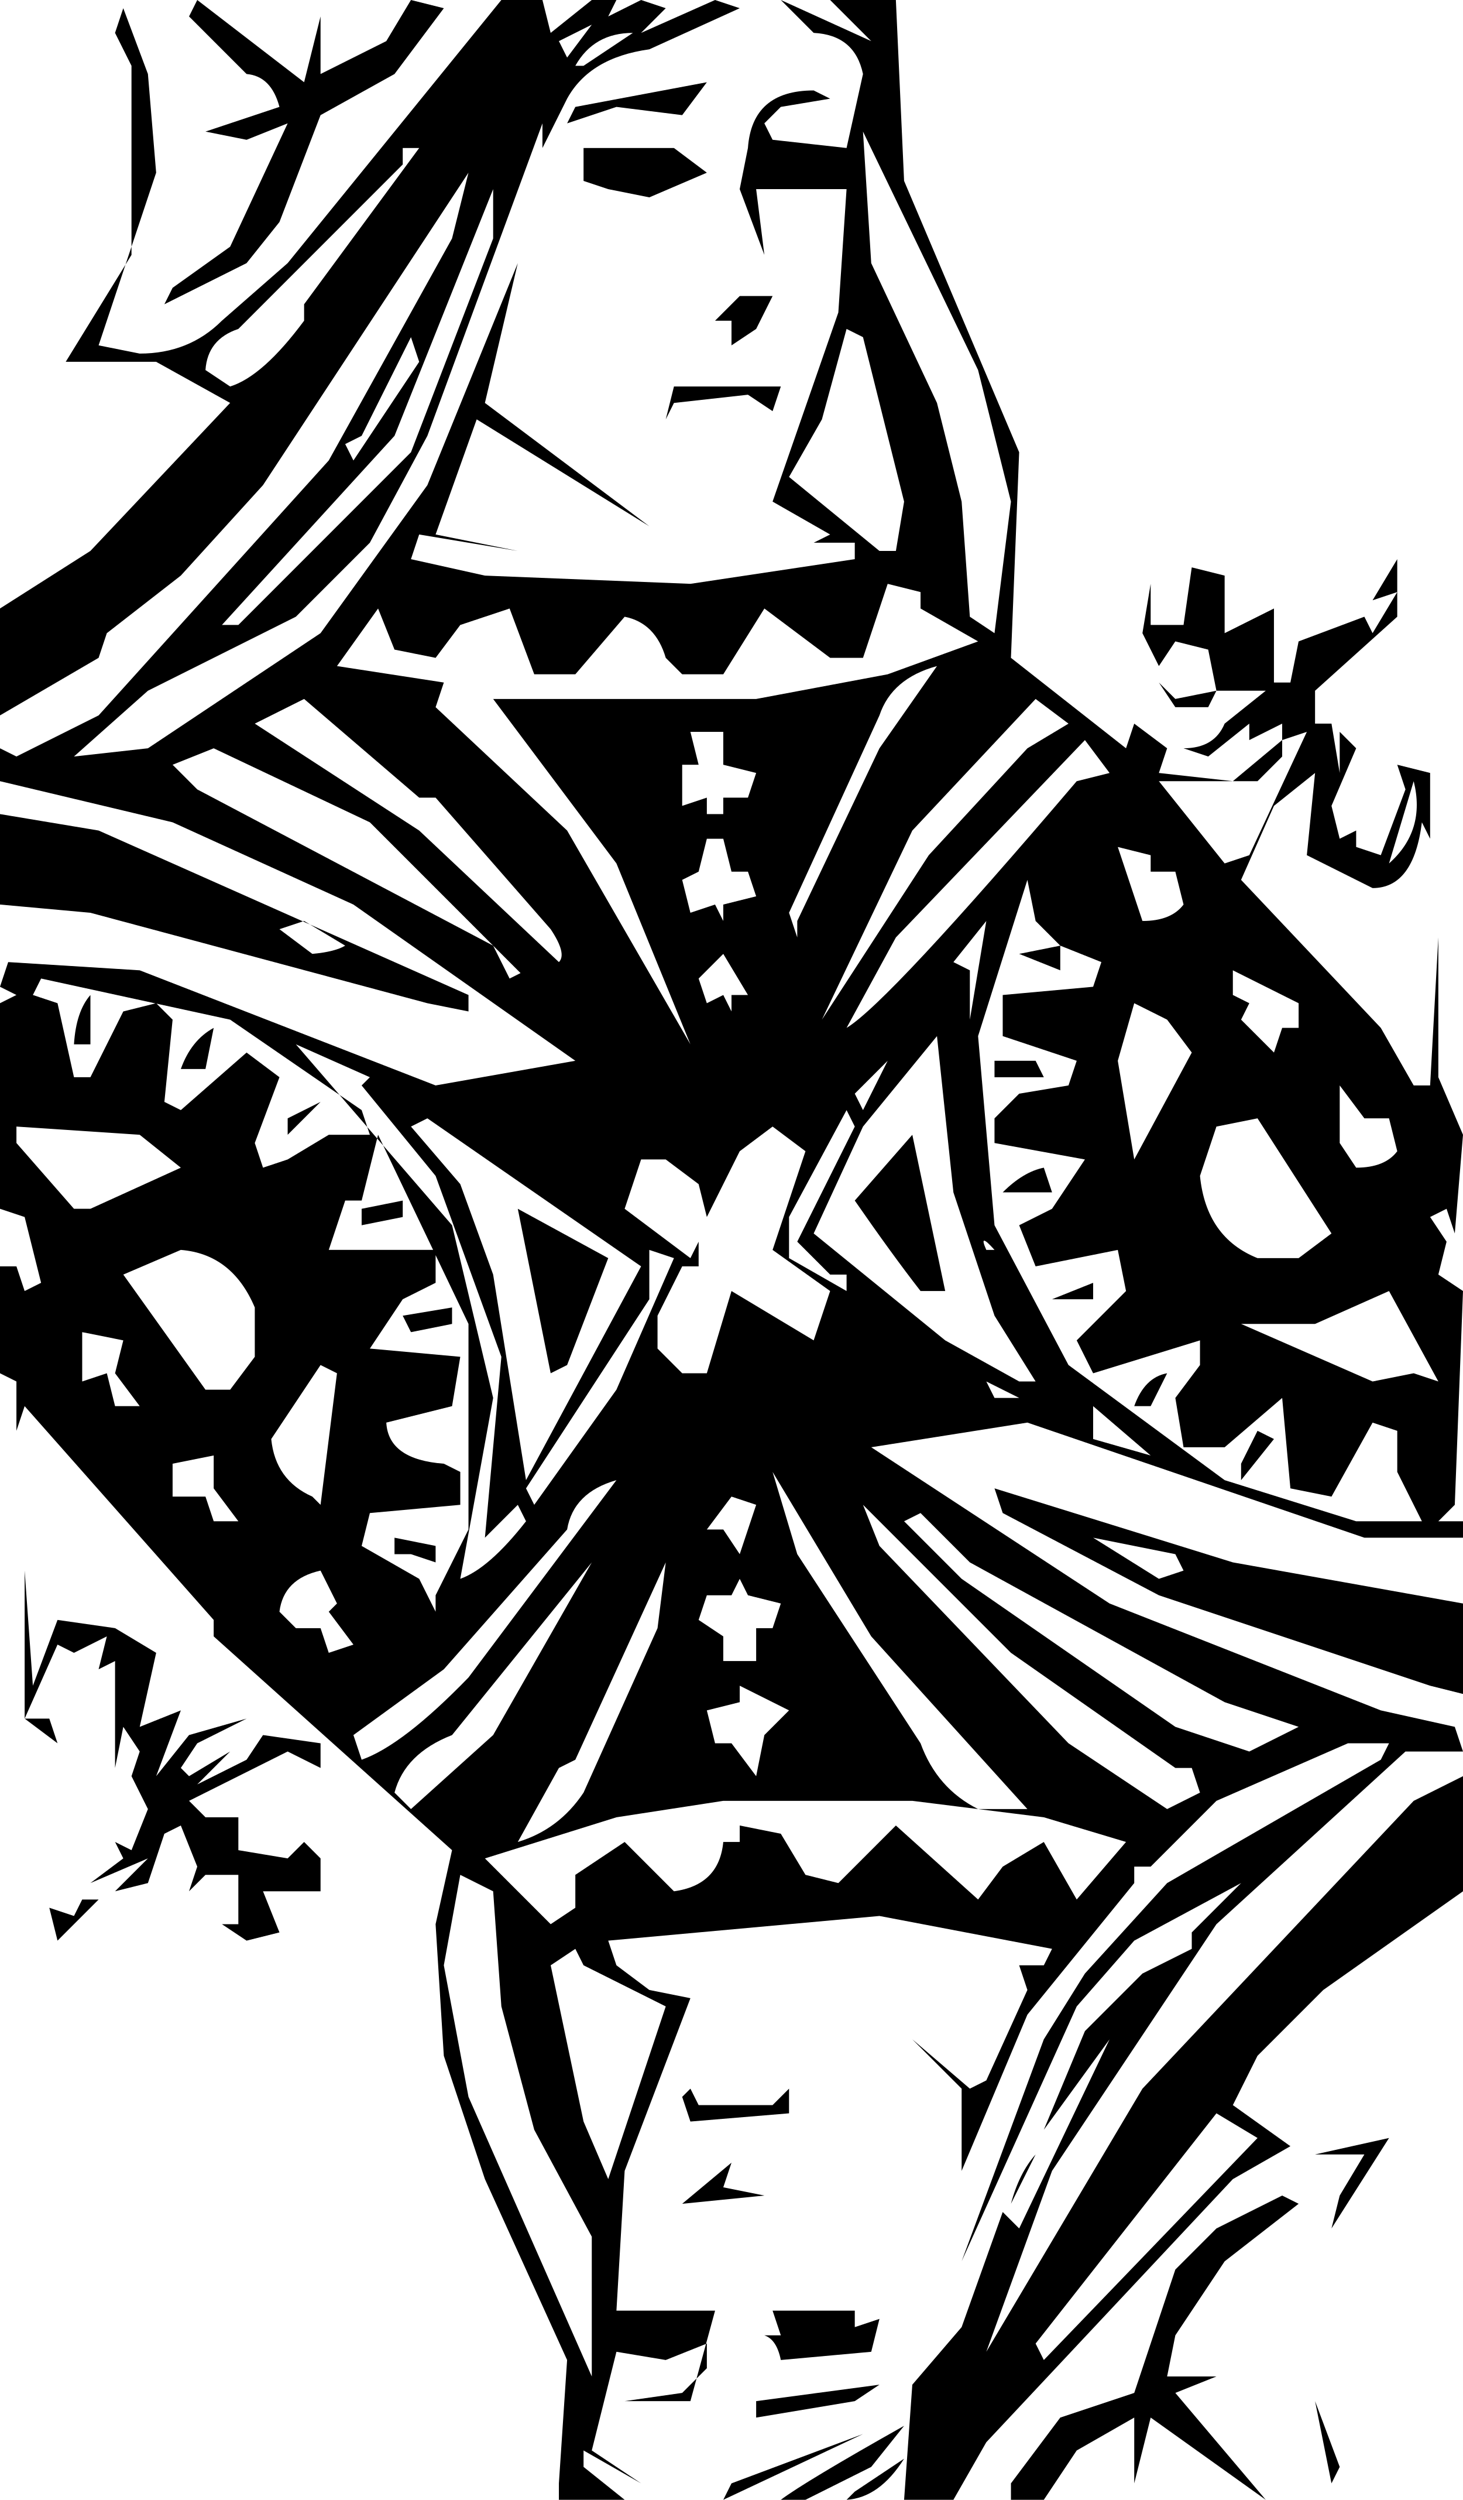 <svg
  xmlns="http://www.w3.org/2000/svg"
  version="1.1"
  width="712"
  height="1216">
  <path
    d="M272 1216l32.001 -0.001l-20 -16v-8l28 16l-24 -16l12 -48l24 4l20 -8v12l-12 12l-28 4h32l12 -44h-48l4 -68l32 -84l-20 -4l-16 -12l-4 -12l132 -12l84 16l-4 8h-12l4 12l-20 44l-8 4l-28 -24l24 24v40l32 -76l52 -64v-8h8l32 -32l64 -28h20l-4 8l-104 60l-40 44
    l-20 32l-40 108l56 -124l28 -32l52 -28l-24 24v8l-24 12l-28 28l-20 48l32 -44l-44 92l-8 -8l-20 56l-24 28l-4 56h24l16 -28l120 -128l28 -16l-28 -20l12 -24l32 -32l68 -48v-56l-24 12l-132 140l-76 128l32 -88l80 -120l92 -84h28l-4 -12l-36 -8l-132 -52l-116 -76l76 -12
    l164 56h48v-8h-12l8 -8l4 -104l-12 -8l4 -16l-8 -12l8 -4l4 12l4 -48l-12 -28v-68l-4 72h-8l-16 -28l-68 -72l16 -36l20 -16l-4 40l32 16c13.333 0 21.333 -10.667 24 -32l4 8v-32l-16 -4l4 12l-12 32l-12 -4v-8l-8 4l-4 -16l12 -28l-8 -8v20l-4 -24h-8v-16l40 -36v-28
    l-12 20l12 -4l-12 20l-4 -8l-32 12l-4 20h-8v-36l-24 12v-28l-16 -4l-4 28h-16v-20l-4 24l8 16l8 -12l16 4l4 20l-20 4l-8 -8l8 12h16l4 -8h24l-20 16c-3.333 8 -10 12 -20 12l12 4l20 -16v8l16 -8v8l-24 20l-36 -4l4 -12l-16 -12l-4 12l-56 -44l4 -100l-56 -132l-4 -88
    h-32l20 20l-44 -20l16 16c13.333 0.667 21.333 7.334 24 20.001l-8 36l-36 -4l-4 -8l8 -8l24 -4l-8 -4c-20 0 -30.667 9.333 -32 28l-4 20l12 32l-4 -32h44l-4 60l-32 92l28 16l-8 4h20v8l-80 12l-100 -4l-36 -8l4 -12l48 8l-40 -8l20 -56l84 52l-80 -60l16 -68
    l-44 108l-52 72l-84 56l-36 4l36 -32l72 -36l36 -36l28 -52l56 -152v12l12 -24c7.333 -13.333 20.666 -21.333 39.999 -24l44 -20l-12 -4l-36 16l12 -12l-12 -4l-16 8l4 -8h-12l-20 16l-4 -16h-20l-104 128l-32 28c-10.667 10.667 -24 16 -40 16l-20 -4l28 -84l-4 -48
    l-12 -32l-4 12l8 16v92l-32 52h44l36 20l-68 72l-44 28v52l48 -28l4 -12l36 -28l40 -44l100 -152l-8 32l-60 108l-112 124l-40 20l-8 -4v16l84 20l88 40l108 76l-68 12l-144 -56l-64 -4l-4 12l8 4l-8 4v100l12 4l8 32l-8 4l-4 -12h-8v52l8 4v24l4 -12l92 104v8l116 104
    l-8 36l4 64l20 60l40 88l-4 60v8zM352.001 1216l68 -32l-64 24zM380.001 1216h12l32 -16l16 -20c-32 18 -52 30 -60 36zM412.001 1216c10.667 -0.667 20 -7.333 28 -20l-24 16zM492.001 1216h16l16 -24l28 -16v32l8 -32l56 40l-44 -52l20 -8h-24l4 -20l24 -36l36 -28
    l-8 -4l-32 16l-20 20l-20 60l-36 12l-24 32v8zM652.001 1200l-12 -32l8 40zM368.001 1176l48 -8l12 -8l-60 8v8zM228.001 1020l-12 -64l8 -44l16 8l4 56l16 60l28 52v68zM504.001 1140l88 -112l20 12l-104 108zM380.001 1148l44 -4l4 -16l-12 4v-8h-40l4 12h-8
    c4 1.333 6.667 5.333 8 12zM648.001 1084l28 -44l-36 8h24l-12 20zM372.001 1068l-20 -4l4 -12l-24 20zM492.001 1072l12 -24c-5.333 6 -9.333 14 -12 24zM284.001 1032l-16 -76l12 -8l4 8l40 20l-28 84zM336.001 1032l48 -4v-12l-8 8h-36l-4 -8l-4 4zM48.001 924
    h-8l-4 8l-12 -4l4 16zM120.001 944l16 -4l-8 -20h28v-16l-8 -8l-8 8l-24 -4v-16h-16l-8 -8l48 -24l16 8v-12l-28 -4l-8 12l-24 12l16 -16l-20 12l-4 -4l8 -12l24 -12l-28 8l-16 20l12 -32l-20 8l8 -36l-20 -12l-28 -4l-12 32l-4 -56v72l16 12l-4 -12h-12l16 -36l8 4l16 -8
    l-4 16l8 -4v52l4 -20l8 12l-4 12l8 16l-8 20l-8 -4l4 8l-16 12l28 -12l-16 16l16 -4l8 -24l8 -4l8 20l-4 12l8 -8h16v24h-8zM236.001 904l64 -20l52 -8h92l64 8l40 12l-24 28l-16 -28l-20 12l-12 16l-40 -36l-28 28l-16 -4l-12 -20l-20 -4v8h-8
    c-1.333 14 -9.333 22 -24 24l-24 -24l-24 16v16l-12 8zM252.001 896l20 -36l8 -4l44 -96l-4 32l-36 80c-8 12 -18.667 20 -32 24zM192.001 872c3.333 -12.667 12.667 -22 28 -28l68 -84l-48 84l-40 36zM476.002 880c-13.333 -6.667 -22.667 -17.333 -28 -32l-60 -92
    l-12 -40l48 80l76 84h-24zM568.001 880.001l-48 -32l-92 -96l-8 -20l72 72l80 56h8l4 12zM356.001 848.001h-8l-4 -16l16 -4v-8l24 12l-12 12l-4 20zM176.001 856.001l-4.001 -12l44 -32l60 -68c2 -12 10 -20 24 -24l-72 96c-21.333 22 -38.666 35.333 -51.999 40z
    M572 840.001l-104 -72l-28 -28l8 -4l24 24l124 68l36 12l-24 12zM712 824.001v-44l-112 -20l-116 -36l4 12l76 40l132 44zM352 808.001v-12l-12 -8l4 -12h12l4 -8l4 8l16 4l-4 12h-8v16h-16zM160 804.001l-4 -11.999h-12l-8 -8c1.333 -10.667 8 -17.334 20 -20.001l8 16
    l-4 4l12 16zM212 784.002l-8 -16l-28 -16l4 -16l44 -4v-16l-8 -4c-18 -1.333 -27.333 -8 -28 -20l32 -8l4 -24l-44 -4l16 -24l16 -8v-16h-52l8 -24h8l8 -32l44 92v100l-16 32v8zM224 768.002l16 -87.999l-20 -84l-76 -88l36 16l-4 4l36 44l32 88l-8 88l16 -16l4 8
    c-12 15.333 -22.667 24.666 -32 27.999zM564 768.003l-32 -20l40 8l4 8zM212 760.003v-8l-20 -4v8h8zM352 744.003h-8l12 -16l12 4l-8 24zM104 740.003l-4 -12h-16v-16l20 -4v16l12 16h-12zM596 720.003l-76 -56l-36 -68l-8 -92l24 -76l4 20l12 12l-20 4l20 8v-12l20 8
    l-4 12l-44 4v20l36 12l-4 12l-24 4l-12 12v12l44 8l-16 24l-16 8l8 20l40 -8l4 20l-24 24l8 16l52 -16v12l-12 16l4 24h20l28 -24l4 44l20 4l20 -36l12 4v20l12 24h-32zM152 728.003c-12 -5.333 -18.667 -14.667 -20 -28l24 -36l8 4l-8 64zM256 724.002l60 -92v-24l12 4
    l-28 64l-40 56zM240 620.002l-16 -44l-24 -28l8 -4l104 72l-56 104zM604 720.002l16 -20l-8 -4l-8 16v8zM532 700.002v-16l28 24zM52 668.002l-12 4v-24l20 4l-4 16l12 16h-12zM480 672.002l16 8h-12zM552 684.002l7.999 0.001l8 -16
    c-7.333 1.333 -12.666 6.666 -15.999 15.999zM99.999 676.003l-40 -55.999l28 -12c16.667 1.333 28.667 10.666 36 27.999v24l-12 16h-12zM459.999 652.004l-64 -52l24 -52l36 -44l8 76l20 60l20 32h-8zM667.999 672.004l-64 -28h36l36 -16l24 44l-12 -4z
    M331.999 668.004l-12 -12v-16l12 -24h8v-12l-4 8l-32 -24l8 -24h12l16 12l4 16l16 -32l16 -12l16 12l-16 48l28 20l-8 24l-40 -24l-12 40h-12zM275.999 664.004l20 -52l-44 -24l16 80zM199.999 648.004l20 -4v-8l-24 4zM531.999 632.004v-8l-20 8h20zM383.999 612.004v-20
    l28 -52l4 8l-28 56l16 16h8v8zM447.999 628.004h12l-16 -76l-28 32c12 17.333 22.667 32 32 44zM611.999 612.004c-16.667 -6.667 -26 -20 -28 -40l8 -24l20 -4l36 56l-16 12h-20zM479.999 608.004c-2.667 -6 -1.333 -6 4 0h-4zM176 596.004l20 -4v-8l-20 4v8z
    M36 588.004l-28 -32v-8l60 4l20 16l-44 20h-8zM488 580.004h24.001l-4 -12c-6.667 1.333 -13.334 5.333 -20.001 12zM128.001 568.004l-4 -12l12 -32l-16 -12l-32 28l-8 -4l4 -40l-8 -8l-16 4l-16 32h-8l-8 -36l-12 -4l4 -8l92 20l64 44l4 12h-20l-20 12z
    M472.001 472.004l-8 -4l16 -20l-8 48v-24zM660.001 568.004l-8 -12v-28l12 16h12l4 16c-4 5.333 -10.667 8 -20 8zM544.001 516.004l8 -28l16 8l12 16l-28 52zM140.001 552.004l16 -16l-16 8v8zM416.001 532.004l16 -16l-12 24zM508.001 524.004l-4 -8h-20v8h24z
    M88.001 520.004h11.999l4 -20c-7.333 4 -12.666 10.667 -15.999 20zM604 496.004l4 -8l-8 -4v-12l32 16v12h-8l-4 12zM276 404.004l-64 -60l4 -12l-52 -8l20 -28l8 20l20 4l12 -16l24 -8l12 32h20l24 -28c10 2 16.667 8.667 20 20l8 8h20l20 -32l32 24h16l12 -36l16 4v8
    l28 16l-44 16l-64 12h-128l60 80l36 88zM36 508.004h8.001v-24c-4.667 5.333 -7.334 13.333 -8.001 24zM444.001 404.004l60 -64l16 12l-20 12l-48 52l-52 80zM412.001 500.004l23.999 -44l92 -96l12 16l-16 4c-61.333 72 -98.666 112 -111.999 120zM352 484.004
    l-8 4l-4 -12l12 -12l12 20h-8v8zM228 492.004v-8l-180 -80l-48 -8v44l44 4l164 44zM256 472.004l-8 4l-8 -16l-144 -76l-12 -12l20 -8l76 36l80 80zM272 468.004l-67.999 -64l-80 -52l24 -12l56 48h8l56 64c5.333 8 6.666 13.333 3.999 16zM152.001 464.004
    l-16.001 -12l12 -4l20 12c-3.333 2 -8.666 3.333 -15.999 4zM388 456.004l-4 -12l44 -96c4 -12 13.333 -20 28 -24l-28 40l-40 84v8zM348 440.004l-12 4l-4 -16l8 -4l4 -16h8l4 16h8l4 12l-16 4v8zM556 448.004l-12 -36l16 4v8h12l4 16c-4 5.333 -10.667 8 -20 8z
    M596 420.004l-32 -40h48l12 -12v-8l12 -4l-28 60zM676 420.004l12 -40c4 16 0 29.333 -12 40zM344 396.004v-8l-12 4v-20h8l-4 -16h16v16l16 4l-4 12h-12v8h-8zM472 300.004l-4 -56l-12 -48l-32 -68l-4 -64l56 116l16 64l-8 64zM108 304.004l84 -92l48 -120v24l-40 104
    l-84 84h-8zM384 232.004l16 -28l12 -44l8 4l20 80l-4 24h-8zM168 216.004l8 -4l24 -48l4 12l-32 48zM328 196.004l36 -4l12 8l4 -12h-52l-4 16zM112 188.004l-12 -8c0.667 -10 6 -16.667 16 -20l80 -80v-8h8l-56 76v8c-13.333 18 -25.333 28.667 -36 32zM356 168.004
    l12 -8l8 -16h-16l-12 12h8v12zM80 148.004l40 -20l16 -20l20 -52l36 -20l24 -32l-16 -4l-12 20l-32 16v-28l-8 32l-52 -40l-4 8l28 28c8 0.667 13.333 6 16 16l-36 12l20 4l20 -8l-28 60l-28 20zM316 96.004l28 -12l-16 -12h-44v16l12 4zM276 60.004l24 -8l32 4l12 -16
    l-64 12zM280 32.004c6 -10.667 15.333 -16 28 -16l-24 16h-4zM272 20.004l16 -8l-12 16z"
  />
</svg>
